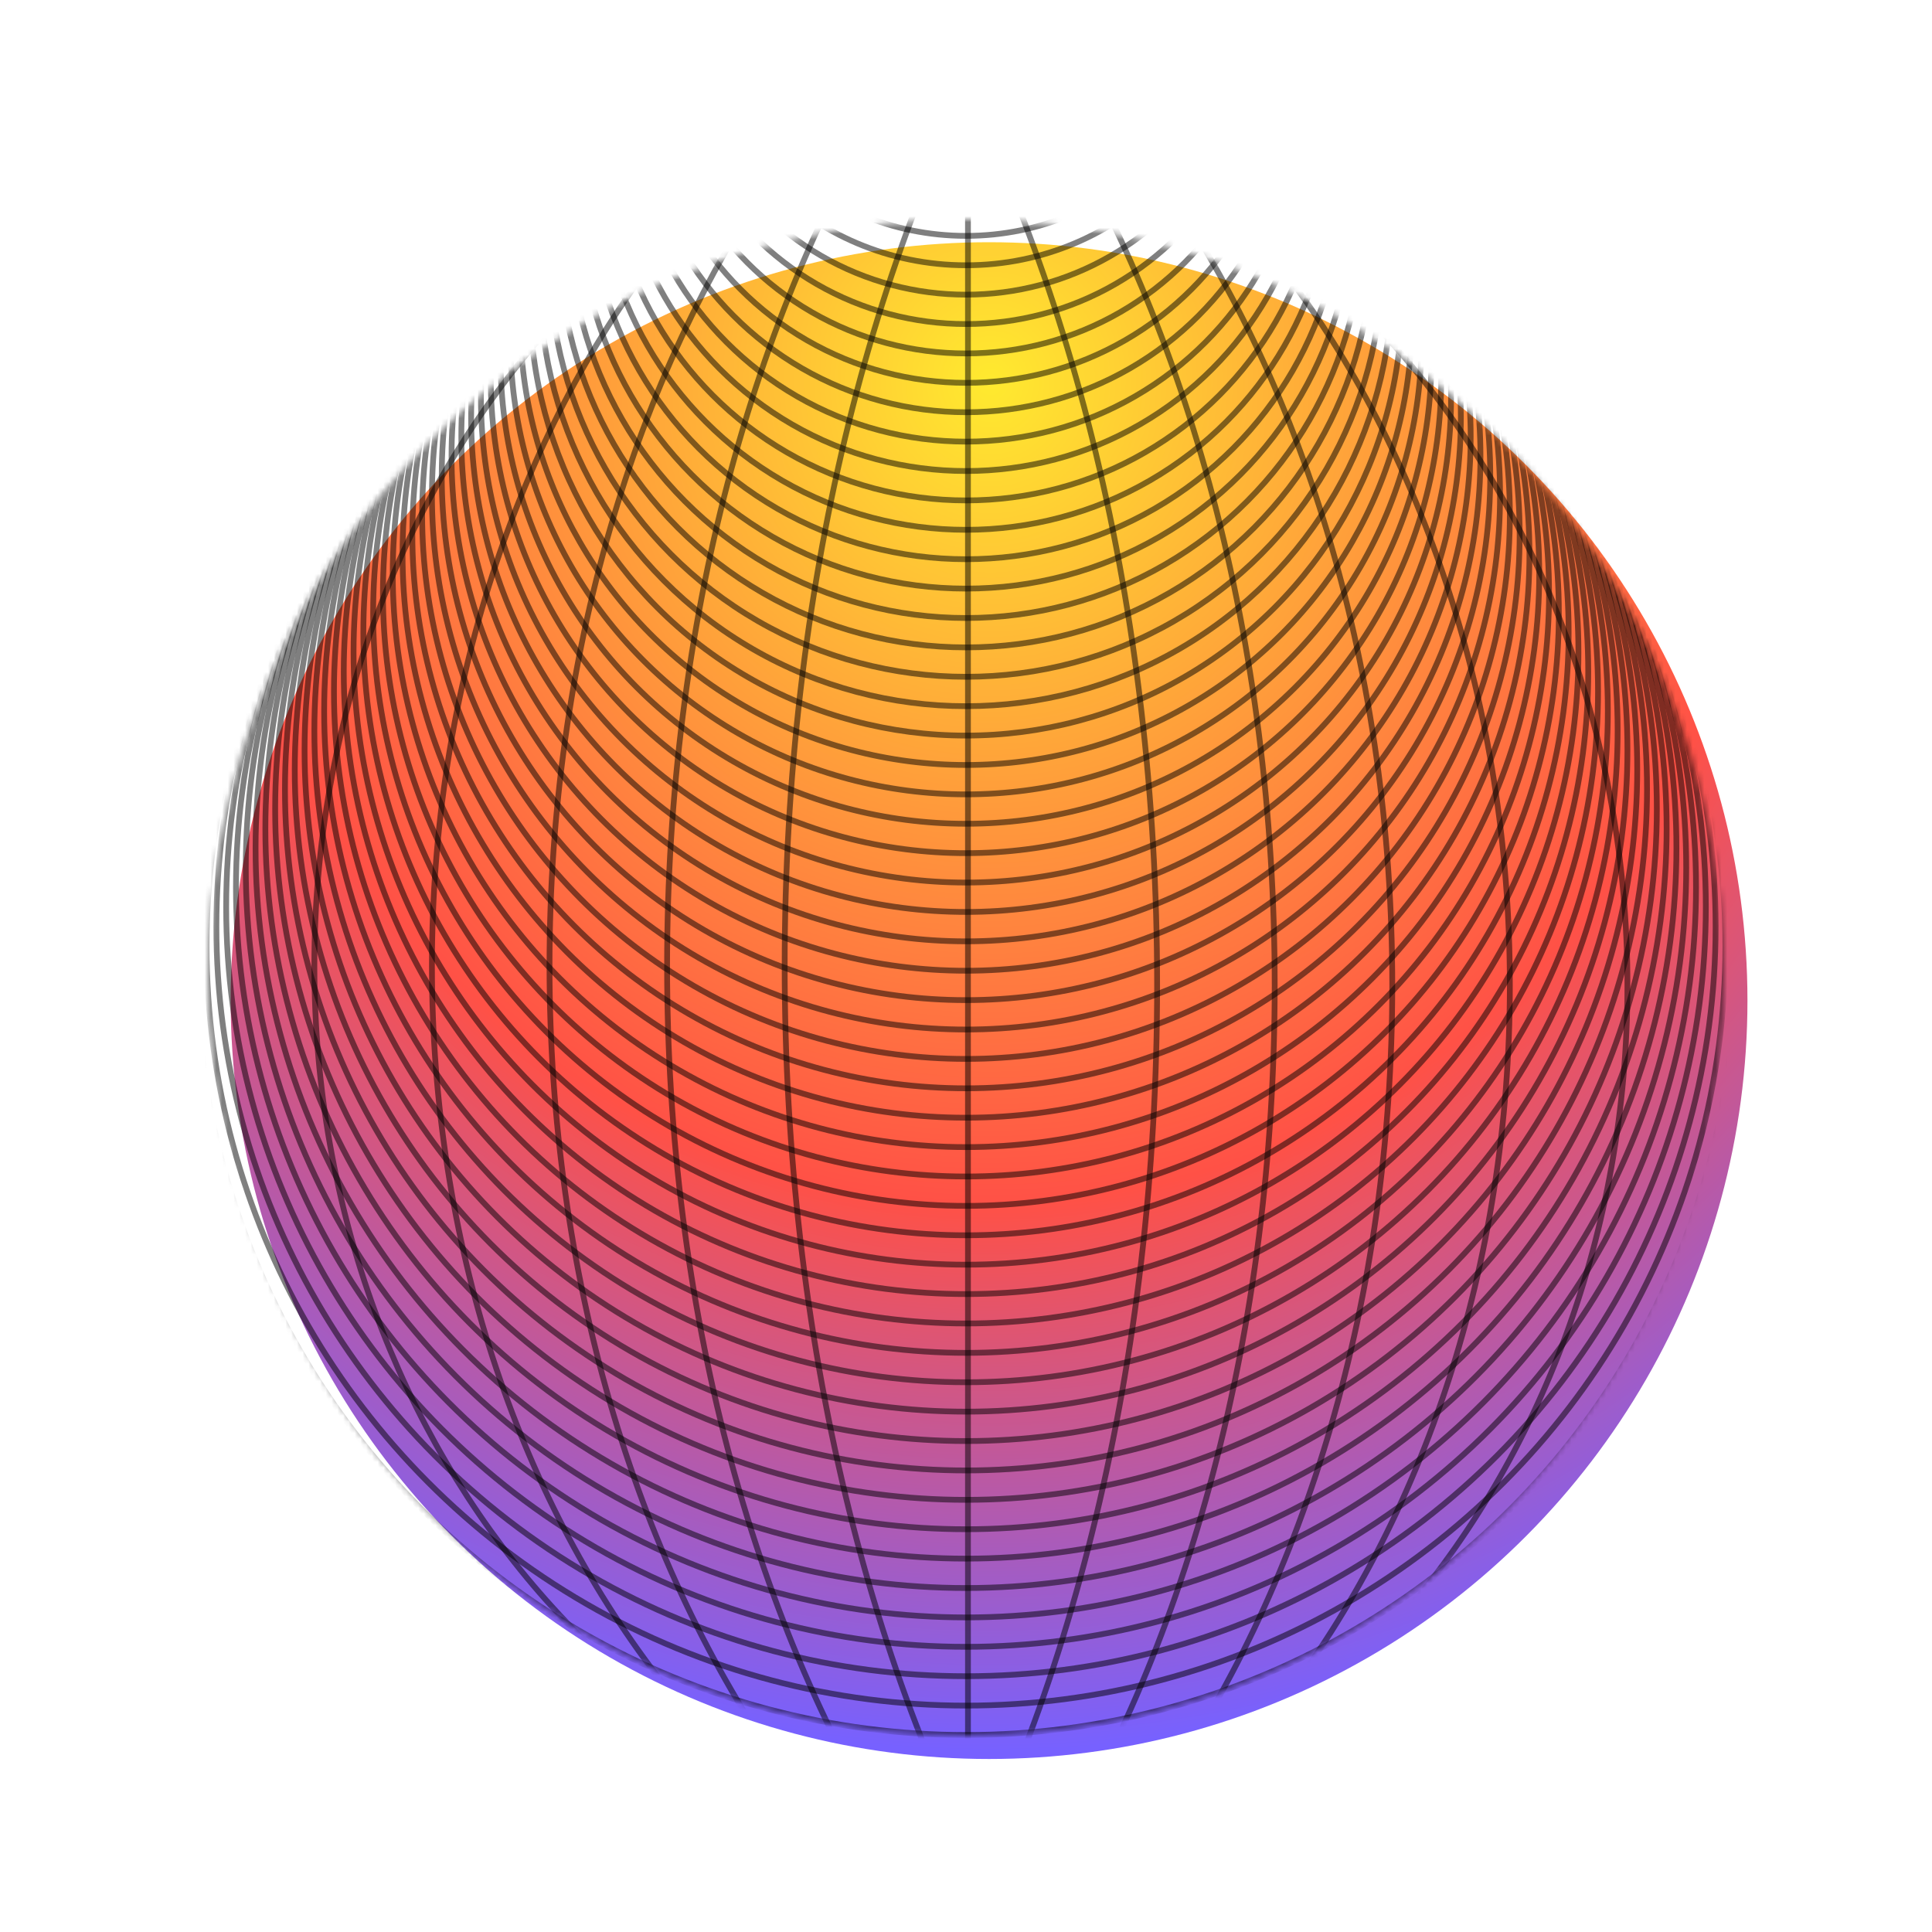 <svg width="335" height="335" viewBox="0 0 335 335" fill="none" xmlns="http://www.w3.org/2000/svg">
<g filter="url(#filter0_d)">
<circle cx="167.5" cy="169.5" r="131.5" fill="url(#paint0_radial)"/>
</g>
<mask id="mask0" mask-type="alpha" maskUnits="userSpaceOnUse" x="36" y="38" width="263" height="263">
<circle cx="167.5" cy="169.5" r="131.5" fill="#C4C4C4"/>
</mask>
<g mask="url(#mask0)">
<circle cx="167.5" cy="-5.833" r="46.731" stroke="black" stroke-opacity="0.5"/>
<circle cx="167.5" cy="-2.435" r="48.43" stroke="black" stroke-opacity="0.5"/>
<circle cx="167.5" cy="0.963" r="50.129" stroke="black" stroke-opacity="0.5"/>
<circle cx="167.5" cy="4.36" r="51.828" stroke="black" stroke-opacity="0.5"/>
<circle cx="167.5" cy="7.758" r="53.527" stroke="black" stroke-opacity="0.5"/>
<circle cx="167.5" cy="11.156" r="55.226" stroke="black" stroke-opacity="0.5"/>
<circle cx="167.5" cy="14.555" r="56.925" stroke="black" stroke-opacity="0.5"/>
<circle cx="167.5" cy="17.952" r="58.624" stroke="black" stroke-opacity="0.5"/>
<circle cx="167.5" cy="21.35" r="60.323" stroke="black" stroke-opacity="0.5"/>
<circle cx="167.5" cy="24.748" r="62.022" stroke="black" stroke-opacity="0.5"/>
<circle cx="167.5" cy="28.146" r="63.721" stroke="black" stroke-opacity="0.5"/>
<circle cx="167.5" cy="31.544" r="65.42" stroke="black" stroke-opacity="0.5"/>
<circle cx="167.5" cy="34.942" r="67.119" stroke="black" stroke-opacity="0.5"/>
<circle cx="167.5" cy="38.34" r="68.818" stroke="black" stroke-opacity="0.5"/>
<circle cx="167.5" cy="41.738" r="70.517" stroke="black" stroke-opacity="0.5"/>
<circle cx="167.5" cy="45.136" r="72.216" stroke="black" stroke-opacity="0.5"/>
<circle cx="167.5" cy="48.534" r="73.915" stroke="black" stroke-opacity="0.5"/>
<circle cx="167.5" cy="51.932" r="75.614" stroke="black" stroke-opacity="0.5"/>
<circle cx="167.5" cy="55.33" r="77.313" stroke="black" stroke-opacity="0.5"/>
<circle cx="167.5" cy="58.727" r="79.012" stroke="black" stroke-opacity="0.5"/>
<circle cx="167.5" cy="62.125" r="80.711" stroke="black" stroke-opacity="0.5"/>
<circle cx="167.5" cy="65.523" r="82.41" stroke="black" stroke-opacity="0.5"/>
<circle cx="167.5" cy="68.921" r="84.109" stroke="black" stroke-opacity="0.5"/>
<circle cx="167.5" cy="72.319" r="85.808" stroke="black" stroke-opacity="0.5"/>
<circle cx="167.5" cy="75.717" r="87.507" stroke="black" stroke-opacity="0.5"/>
<circle cx="167.5" cy="79.115" r="89.205" stroke="black" stroke-opacity="0.5"/>
<circle cx="167.5" cy="82.513" r="90.904" stroke="black" stroke-opacity="0.5"/>
<circle cx="167.5" cy="85.911" r="92.603" stroke="black" stroke-opacity="0.5"/>
<circle cx="167.5" cy="89.309" r="94.302" stroke="black" stroke-opacity="0.5"/>
<circle cx="167.5" cy="92.707" r="96.001" stroke="black" stroke-opacity="0.5"/>
<circle cx="167.5" cy="96.105" r="97.7" stroke="black" stroke-opacity="0.5"/>
<circle cx="167.5" cy="99.503" r="99.399" stroke="black" stroke-opacity="0.5"/>
<circle cx="167.5" cy="102.9" r="101.098" stroke="black" stroke-opacity="0.5"/>
<circle cx="167.5" cy="106.298" r="102.797" stroke="black" stroke-opacity="0.5"/>
<circle cx="167.5" cy="109.696" r="104.496" stroke="black" stroke-opacity="0.5"/>
<circle cx="167.5" cy="113.095" r="106.195" stroke="black" stroke-opacity="0.5"/>
<circle cx="167.5" cy="116.492" r="107.894" stroke="black" stroke-opacity="0.5"/>
<circle cx="167.5" cy="119.89" r="109.593" stroke="black" stroke-opacity="0.5"/>
<circle cx="167.5" cy="123.288" r="111.292" stroke="black" stroke-opacity="0.5"/>
<circle cx="167.5" cy="126.686" r="112.991" stroke="black" stroke-opacity="0.5"/>
<circle cx="167.5" cy="130.084" r="114.69" stroke="black" stroke-opacity="0.5"/>
<circle cx="167.5" cy="133.482" r="116.389" stroke="black" stroke-opacity="0.5"/>
<circle cx="167.5" cy="136.88" r="118.088" stroke="black" stroke-opacity="0.5"/>
<circle cx="167.5" cy="140.278" r="119.787" stroke="black" stroke-opacity="0.5"/>
<circle cx="167.5" cy="143.676" r="121.486" stroke="black" stroke-opacity="0.5"/>
<circle cx="167.5" cy="147.074" r="123.185" stroke="black" stroke-opacity="0.5"/>
<circle cx="167.5" cy="150.471" r="124.884" stroke="black" stroke-opacity="0.5"/>
<circle cx="167.5" cy="153.87" r="126.583" stroke="black" stroke-opacity="0.5"/>
<circle cx="167.5" cy="157.267" r="128.282" stroke="black" stroke-opacity="0.5"/>
<circle cx="167.5" cy="160.665" r="129.981" stroke="black" stroke-opacity="0.5"/>
<circle cx="167.5" cy="164.063" r="131.68" stroke="black" stroke-opacity="0.5"/>
<path d="M200.64 170.859C200.64 236.376 185.48 295.666 160.996 338.56C136.503 381.468 102.744 407.875 65.562 407.875C28.38 407.875 -5.379 381.468 -29.872 338.56C-54.356 295.666 -69.516 236.376 -69.516 170.859C-69.516 105.342 -54.356 46.051 -29.872 3.158C-5.379 -39.75 28.38 -66.156 65.562 -66.156C102.744 -66.156 136.503 -39.75 160.996 3.158C185.48 46.051 200.64 105.342 200.64 170.859Z" stroke="black" stroke-opacity="0.5"/>
<path d="M221.027 170.859C221.027 230.739 205.871 284.926 181.393 324.127C156.911 363.335 123.153 387.487 85.95 387.487C48.746 387.487 14.988 363.335 -9.494 324.127C-33.972 284.926 -49.128 230.739 -49.128 170.859C-49.128 110.98 -33.972 56.792 -9.494 17.591C14.988 -21.617 48.746 -45.769 85.95 -45.769C123.153 -45.769 156.911 -21.617 181.393 17.591C205.871 56.792 221.027 110.98 221.027 170.859Z" stroke="black" stroke-opacity="0.5"/>
<path d="M241.415 170.859C241.415 225.099 226.264 274.182 201.793 309.692C177.322 345.203 143.564 367.1 106.337 367.1C69.11 367.1 35.353 345.203 10.881 309.692C-13.589 274.182 -28.74 225.099 -28.74 170.859C-28.74 116.619 -13.589 67.536 10.881 32.026C35.353 -3.485 69.11 -25.381 106.337 -25.381C143.564 -25.381 177.322 -3.485 201.793 32.026C226.264 67.536 241.415 116.619 241.415 170.859Z" stroke="black" stroke-opacity="0.5"/>
<path d="M261.802 170.859C261.802 219.457 246.658 263.436 222.196 295.255C197.735 327.073 163.976 346.712 126.725 346.712C89.474 346.712 55.715 327.073 31.253 295.255C6.791 263.436 -8.353 219.457 -8.353 170.859C-8.353 122.261 6.791 78.282 31.253 46.464C55.715 14.645 89.474 -4.994 126.725 -4.994C163.976 -4.994 197.735 14.645 222.196 46.464C246.658 78.282 261.802 122.261 261.802 170.859Z" stroke="black" stroke-opacity="0.5"/>
<path d="M282.19 170.859C282.19 256.788 221.65 326.324 147.112 326.324C72.575 326.324 12.035 256.788 12.035 170.859C12.035 84.93 72.575 15.394 147.112 15.394C221.65 15.394 282.19 84.93 282.19 170.859Z" stroke="black" stroke-opacity="0.5"/>
<circle cx="167.5" cy="170.859" r="135.078" stroke="black" stroke-opacity="0.5"/>
<path d="M402.817 167.461C402.817 232.51 387.847 291.376 363.67 333.962C339.484 376.563 306.149 402.778 269.438 402.778C232.727 402.778 199.392 376.563 175.206 333.962C151.029 291.376 136.059 232.51 136.059 167.461C136.059 102.413 151.029 43.547 175.206 0.961C199.392 -41.64 232.727 -67.855 269.438 -67.855C306.149 -67.855 339.484 -41.64 363.67 0.961C387.847 43.547 402.817 102.413 402.817 167.461Z" stroke="black" stroke-opacity="0.5"/>
<path d="M382.429 167.461C382.429 226.872 367.463 280.635 343.292 319.529C319.117 358.43 285.784 382.39 249.05 382.39C212.317 382.39 178.984 358.43 154.809 319.529C130.638 280.635 115.672 226.872 115.672 167.461C115.672 108.05 130.638 54.288 154.809 15.394C178.984 -23.508 212.317 -47.468 249.05 -47.468C285.784 -47.468 319.117 -23.508 343.292 15.394C367.463 54.288 382.429 108.05 382.429 167.461Z" stroke="black" stroke-opacity="0.5"/>
<path d="M362.041 167.461C362.041 221.233 347.08 269.891 322.917 305.093C298.752 340.298 265.42 362.003 228.663 362.003C191.906 362.003 158.573 340.298 134.409 305.093C110.245 269.891 95.284 221.233 95.284 167.461C95.284 113.69 110.245 65.031 134.409 29.829C158.573 -5.375 191.906 -27.08 228.663 -27.08C265.42 -27.08 298.752 -5.375 322.917 29.829C347.08 65.031 362.041 113.69 362.041 167.461Z" stroke="black" stroke-opacity="0.5"/>
<path d="M341.654 167.461C341.654 215.59 326.699 259.145 302.545 290.656C278.39 322.167 245.057 341.615 208.275 341.615C171.494 341.615 138.16 322.167 114.006 290.656C89.851 259.145 74.897 215.59 74.897 167.461C74.897 119.332 89.851 75.778 114.006 44.267C138.16 12.756 171.494 -6.692 208.275 -6.692C245.057 -6.692 278.39 12.756 302.545 44.267C326.699 75.778 341.654 119.332 341.654 167.461Z" stroke="black" stroke-opacity="0.5"/>
<path d="M321.266 167.461C321.266 252.453 261.486 321.227 187.888 321.227C114.289 321.227 54.509 252.453 54.509 167.461C54.509 82.47 114.289 13.695 187.888 13.695C261.486 13.695 321.266 82.47 321.266 167.461Z" stroke="black" stroke-opacity="0.5"/>
<circle cx="167.5" cy="167.461" r="133.379" stroke="black" stroke-opacity="0.5"/>
<path d="M167.84 15.573V321.048" stroke="black" stroke-opacity="0.5"/>
</g>
<defs>
<filter id="filter0_d" x="36" y="38" width="271" height="271" filterUnits="userSpaceOnUse" color-interpolation-filters="sRGB">
<feFlood flood-opacity="0" result="BackgroundImageFix"/>
<feColorMatrix in="SourceAlpha" type="matrix" values="0 0 0 0 0 0 0 0 0 0 0 0 0 0 0 0 0 0 127 0"/>
<feOffset dx="4" dy="4"/>
<feGaussianBlur stdDeviation="2"/>
<feColorMatrix type="matrix" values="0 0 0 0 0 0 0 0 0 0 0 0 0 0 0 0 0 0 0.25 0"/>
<feBlend mode="normal" in2="BackgroundImageFix" result="effect1_dropShadow"/>
<feBlend mode="normal" in="SourceGraphic" in2="effect1_dropShadow" result="shape"/>
</filter>
<radialGradient id="paint0_radial" cx="0" cy="0" r="1" gradientUnits="userSpaceOnUse" gradientTransform="translate(168 61) rotate(90.119) scale(240.001 224.677)">
<stop stop-color="#2400FF"/>
<stop offset="0" stop-color="#FFEA2F"/>
<stop offset="0.6" stop-color="#FF5146"/>
<stop offset="1" stop-color="#7761FF"/>
</radialGradient>
</defs>
</svg>
